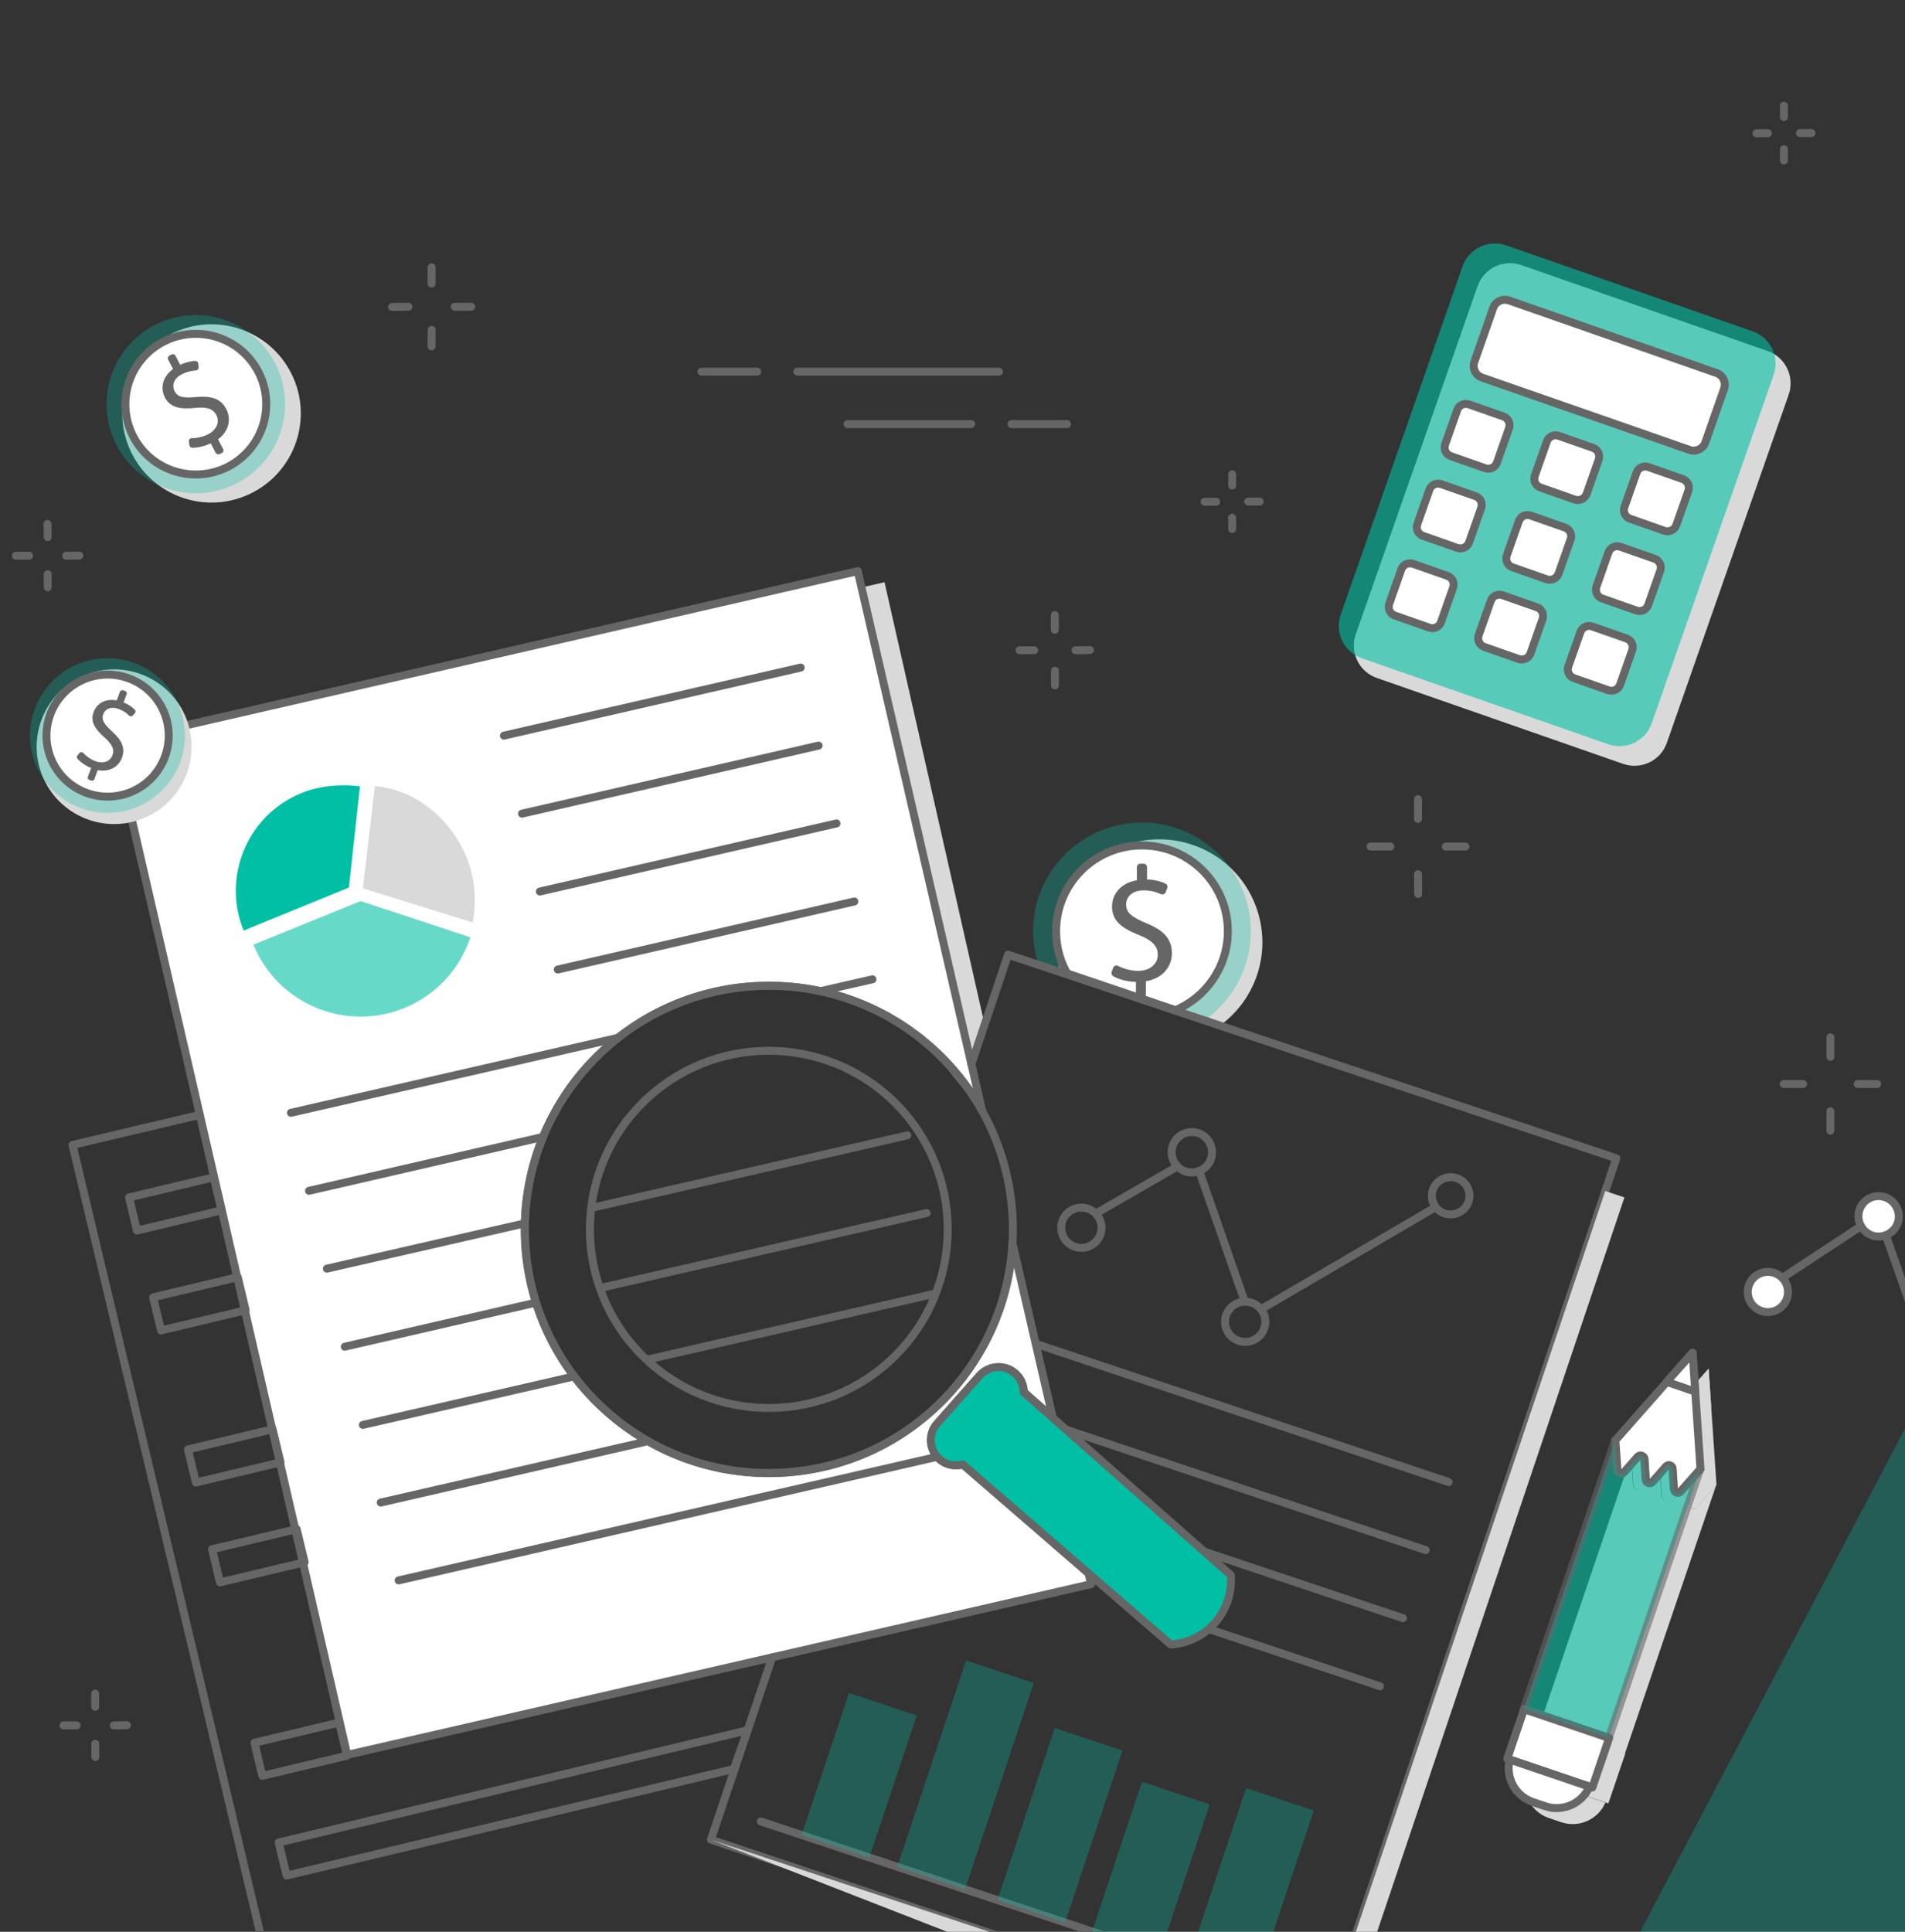 <svg width="360" height="365" viewBox="0 0 360 365" fill="none" xmlns="http://www.w3.org/2000/svg">
    <rect x="0" y="0" width="360" height="365" fill="#333333" stroke="none"/>
    <g clip-path="url(#clip0_2154_718)">
        <path d="M159.821 177.788L26.58 142.263L167.152 110.006L186.085 193.667L182.455 206.207L159.821 177.788Z" fill="#D9D9D9"/>
        <path d="M181.992 276.688C180.497 277.115 178.825 276.795 177.579 275.694C175.622 273.953 175.408 270.969 177.152 268.979L185.159 259.921C186.903 257.967 189.893 257.754 191.886 259.494C192.953 260.418 193.487 261.732 193.487 263.082L193.523 263.047L198.968 267.878L198.932 267.807L191.458 235.409L191.352 234.982C190.035 257.896 171.743 276.759 148.219 278.251C122.809 279.85 100.887 260.596 99.286 235.195C97.684 209.831 116.973 187.947 142.418 186.349C160.711 185.177 177.188 194.839 185.586 209.795L185.48 209.333L162.098 107.91L21.526 140.167L65.62 331.574L206.192 299.318L205.694 297.222L181.992 276.688Z" fill="white" stroke="#666666" stroke-width="1.503" stroke-miterlimit="10" stroke-linecap="round" stroke-linejoin="round"/>
        <g opacity="0.6">
            <path d="M68.144 170.251L47.895 178.492C52.45 189.647 65.226 195.011 76.4 190.464C82.557 187.942 86.934 182.969 88.892 177.107L68.144 170.251Z" fill="#00BFA5"/>
        </g>
        <path d="M68.571 167.838L89.319 174.304C90.422 168.726 89.355 162.758 85.867 157.714C82.379 152.669 77.148 149.117 70.849 148.513L68.571 167.838Z" fill="#D9D9D9"/>
        <path d="M65.932 167.694L68.032 148.582C64.651 148.084 60.381 148.439 57 149.825C46.786 153.981 41.875 165.633 46.039 175.829L65.932 167.694Z" fill="#00BFA5"/>
        <path d="M95.228 138.994L151.314 126.134" stroke="#666666" stroke-width="1.503" stroke-miterlimit="10" stroke-linecap="round" stroke-linejoin="round"/>
        <path d="M98.645 153.738L154.696 140.878" stroke="#666666" stroke-width="1.503" stroke-miterlimit="10" stroke-linecap="round" stroke-linejoin="round"/>
        <path d="M102.026 168.445L158.077 155.585" stroke="#666666" stroke-width="1.503" stroke-miterlimit="10" stroke-linecap="round" stroke-linejoin="round"/>
        <path d="M105.405 183.187L161.456 170.327" stroke="#666666" stroke-width="1.503" stroke-miterlimit="10" stroke-linecap="round" stroke-linejoin="round"/>
        <path d="M155.229 187.237L164.873 185.034" stroke="#666666" stroke-width="1.503" stroke-miterlimit="10" stroke-linecap="round" stroke-linejoin="round"/>
        <path d="M54.98 210.258L116.831 196.083" stroke="#666666" stroke-width="1.503" stroke-miterlimit="10" stroke-linecap="round" stroke-linejoin="round"/>
        <path d="M58.395 224.999L102.666 214.804" stroke="#666666" stroke-width="1.503" stroke-miterlimit="10" stroke-linecap="round" stroke-linejoin="round"/>
        <path d="M111.919 228.197L171.457 214.52" stroke="#666666" stroke-width="1.503" stroke-miterlimit="10" stroke-linecap="round" stroke-linejoin="round"/>
        <path d="M61.774 239.707L99.177 231.145" stroke="#666666" stroke-width="1.503" stroke-miterlimit="10" stroke-linecap="round" stroke-linejoin="round"/>
        <path d="M113.414 243.366L175.124 229.192" stroke="#666666" stroke-width="1.503" stroke-miterlimit="10" stroke-linecap="round" stroke-linejoin="round"/>
        <path d="M65.156 254.449L101.243 246.136" stroke="#666666" stroke-width="1.503" stroke-miterlimit="10" stroke-linecap="round" stroke-linejoin="round"/>
        <path d="M122.453 256.866L176.333 244.503" stroke="#666666" stroke-width="1.503" stroke-miterlimit="10" stroke-linecap="round" stroke-linejoin="round"/>
        <path d="M68.573 269.229L108.503 260.063" stroke="#666666" stroke-width="1.503" stroke-miterlimit="10" stroke-linecap="round" stroke-linejoin="round"/>
        <path d="M71.954 283.899L121.777 272.46" stroke="#666666" stroke-width="1.503" stroke-miterlimit="10" stroke-linecap="round" stroke-linejoin="round"/>
        <path d="M75.333 298.607L177.043 275.268" stroke="#666666" stroke-width="1.503" stroke-miterlimit="10" stroke-linecap="round" stroke-linejoin="round"/>
        <path d="M200.39 183.652C199.216 179.744 199.251 175.445 200.782 171.325C204.483 161.235 215.693 156.084 225.8 159.779C235.907 163.474 241.067 174.664 237.366 184.753C235.978 188.518 233.558 191.574 230.533 193.776L200.39 183.652Z" fill="#D9D9D9"/>
        <path opacity="0.3" d="M227.547 192.817C232.885 189.123 236.373 182.941 236.373 175.943C236.373 164.611 227.156 155.41 215.803 155.41C204.451 155.41 195.233 164.611 195.233 175.943C195.233 178.146 195.589 180.277 196.23 182.266L227.547 192.817Z" fill="#00BFA5"/>
        <path d="M201.677 183.931C200.324 181.586 199.577 178.851 199.577 175.938C199.577 166.986 206.837 159.739 215.805 159.739C224.773 159.739 232.033 166.986 232.033 175.938C232.033 182.652 227.941 188.407 222.14 190.858L201.677 183.931Z" fill="white" stroke="#666666" stroke-width="1.503" stroke-miterlimit="10" stroke-linecap="round" stroke-linejoin="round"/>
        <path d="M214.663 187.983V185.532C213.098 185.497 211.496 185.07 210.393 184.466C210.108 184.289 209.966 183.969 210.073 183.649L210.357 182.868C210.5 182.477 210.962 182.299 211.318 182.512C212.35 183.045 213.703 183.436 215.09 183.436C217.297 183.436 218.792 182.157 218.792 180.381C218.792 178.676 217.582 177.61 215.268 176.686C212.101 175.443 210.144 174.022 210.144 171.322C210.144 168.764 211.994 166.811 214.841 166.313V163.862C214.841 163.471 215.162 163.187 215.517 163.187H216.087C216.478 163.187 216.763 163.507 216.763 163.862V166.171C218.293 166.207 219.397 166.562 220.251 166.953C220.571 167.095 220.713 167.486 220.571 167.805L220.286 168.551C220.144 168.942 219.717 169.084 219.361 168.942C218.649 168.587 217.546 168.232 216.122 168.232C213.738 168.232 212.813 169.653 212.813 170.896C212.813 172.495 213.952 173.312 216.656 174.448C219.859 175.763 221.461 177.361 221.461 180.132C221.461 182.584 219.752 184.893 216.55 185.39V187.912C216.55 188.303 216.229 188.587 215.873 188.587H215.304C214.984 188.694 214.663 188.374 214.663 187.983Z" fill="#666666"/>
        <path d="M183.56 201.091L190.499 180.38L305.448 218.854L249.291 386.069L134.342 347.595L145.908 313.172" stroke="#666666" stroke-width="1.503" stroke-miterlimit="10" stroke-linecap="round" stroke-linejoin="round"/>
        <path d="M303.349 225.035L306.979 226.243L250.821 392.996L134.342 347.595L249.291 385.607L303.349 225.035Z" fill="#D9D9D9"/>
        <path d="M196.194 254.059L273.776 280.027" stroke="#666666" stroke-width="1.503" stroke-miterlimit="10" stroke-linecap="round" stroke-linejoin="round"/>
        <path d="M200.891 269.938L269.433 292.886" stroke="#666666" stroke-width="1.503" stroke-miterlimit="10" stroke-linecap="round" stroke-linejoin="round"/>
        <path d="M228.009 293.313L265.127 305.747" stroke="#666666" stroke-width="1.503" stroke-miterlimit="10" stroke-linecap="round" stroke-linejoin="round"/>
        <path d="M228.578 307.842L260.785 318.606" stroke="#666666" stroke-width="1.503" stroke-miterlimit="10" stroke-linecap="round" stroke-linejoin="round"/>
        <path d="M206.202 235.297C208.042 234.28 208.707 231.967 207.689 230.13C206.67 228.294 204.353 227.629 202.513 228.646C200.673 229.663 200.007 231.976 201.026 233.813C202.045 235.649 204.362 236.314 206.202 235.297Z" stroke="#666666" stroke-width="1.503" stroke-miterlimit="10" stroke-linecap="round" stroke-linejoin="round"/>
        <path d="M237.097 253.103C238.955 252.119 239.661 249.818 238.674 247.964C237.688 246.109 235.383 245.405 233.525 246.389C231.668 247.374 230.962 249.675 231.948 251.529C232.934 253.383 235.24 254.088 237.097 253.103Z" stroke="#666666" stroke-width="1.503" stroke-miterlimit="10" stroke-linecap="round" stroke-linejoin="round"/>
        <path d="M274.88 229.376C276.802 228.965 278.03 227.092 277.622 225.192C277.214 223.293 275.325 222.087 273.403 222.498C271.482 222.909 270.254 224.782 270.662 226.682C271.07 228.581 272.959 229.787 274.88 229.376Z" stroke="#666666" stroke-width="1.503" stroke-miterlimit="10" stroke-linecap="round" stroke-linejoin="round"/>
        <path d="M221.495 216.9C221.068 218.96 222.349 220.985 224.413 221.447C226.477 221.873 228.506 220.594 228.969 218.534C229.396 216.473 228.114 214.448 226.05 213.987C223.986 213.525 221.958 214.839 221.495 216.9Z" stroke="#666666" stroke-width="1.503" stroke-miterlimit="10" stroke-linecap="round" stroke-linejoin="round"/>
        <path d="M207.508 229.048L222.526 220.38" stroke="#666666" stroke-width="1.503" stroke-miterlimit="10" stroke-linecap="round" stroke-linejoin="round"/>
        <path d="M226.62 221.233L235.233 245.923" stroke="#666666" stroke-width="1.503" stroke-miterlimit="10" stroke-linecap="round" stroke-linejoin="round"/>
        <path d="M238.292 247.379L271.282 228.089" stroke="#666666" stroke-width="1.503" stroke-miterlimit="10" stroke-linecap="round" stroke-linejoin="round"/>
        <path d="M143.774 344.15L244.915 377.756" stroke="#666666" stroke-width="1.503" stroke-miterlimit="10" stroke-linecap="round" stroke-linejoin="round"/>
        <path opacity="0.3" d="M173.235 324.135L160.438 319.881L151.486 346.711L164.283 350.965L173.235 324.135Z" fill="#00BFA5"/>
        <path opacity="0.3" d="M212.123 330.756L199.326 326.502L188.485 358.994L201.282 363.249L212.123 330.756Z" fill="#00BFA5"/>
        <path opacity="0.3" d="M228.61 340.912L215.812 336.658L206.377 364.937L219.175 369.191L228.61 340.912Z" fill="#00BFA5"/>
        <path opacity="0.3" d="M248.275 342.1L235.478 337.845L224.423 370.978L237.22 375.233L248.275 342.1Z" fill="#00BFA5"/>
        <path opacity="0.3" d="M195.371 317.996L182.574 313.741L169.574 352.705L182.371 356.96L195.371 317.996Z" fill="#00BFA5"/>
        <path d="M169.194 256.146C182.397 242.967 182.397 221.599 169.194 208.419C155.992 195.24 134.585 195.24 121.382 208.419C108.18 221.599 108.18 242.967 121.382 256.146C134.585 269.326 155.992 269.326 169.194 256.146Z" stroke="#666666" stroke-width="1.503" stroke-miterlimit="10" stroke-linecap="round" stroke-linejoin="round"/>
        <path d="M177.902 264.838C195.913 246.858 195.913 217.708 177.902 199.728C159.89 181.748 130.688 181.748 112.676 199.728C94.665 217.708 94.665 246.858 112.676 264.838C130.688 282.817 159.89 282.817 177.902 264.838Z" stroke="#666666" stroke-width="1.503" stroke-miterlimit="10" stroke-linecap="round" stroke-linejoin="round"/>
        <path d="M193.454 263.046C193.418 261.767 192.884 260.453 191.817 259.494C189.859 257.753 186.834 257.966 185.091 259.92L177.083 268.979C175.34 270.933 175.553 273.952 177.51 275.693C178.756 276.794 180.429 277.114 181.923 276.688L221.248 310.72C227.938 310.294 233.027 304.539 232.6 297.86V297.612L193.454 263.046Z" fill="#00BFA5" stroke="#666666" stroke-width="1.503" stroke-miterlimit="10" stroke-linecap="round" stroke-linejoin="round"/>
        <path d="M201.283 376.583L59.857 410.154L13.699 216.331L37.757 210.647" stroke="#666666" stroke-width="1.503" stroke-miterlimit="10" stroke-linecap="round" stroke-linejoin="round"/>
        <path d="M40.378 222.442L24.386 226.251L25.881 232.506L41.873 228.697L40.378 222.442Z" stroke="#666666" stroke-width="1.503" stroke-miterlimit="10" stroke-linecap="round" stroke-linejoin="round"/>
        <path d="M44.933 241.311L28.94 245.12L30.436 251.375L46.428 247.565L44.933 241.311Z" stroke="#666666" stroke-width="1.503" stroke-miterlimit="10" stroke-linecap="round" stroke-linejoin="round"/>
        <path d="M51.516 270.05L35.523 273.86L37.019 280.114L53.011 276.305L51.516 270.05Z" stroke="#666666" stroke-width="1.503" stroke-miterlimit="10" stroke-linecap="round" stroke-linejoin="round"/>
        <path d="M56.071 288.917L40.078 292.726L41.573 298.981L57.566 295.171L56.071 288.917Z" stroke="#666666" stroke-width="1.503" stroke-miterlimit="10" stroke-linecap="round" stroke-linejoin="round"/>
        <path d="M64.079 325.472L48.086 329.281L49.581 335.536L65.574 331.726L64.079 325.472Z" stroke="#666666" stroke-width="1.503" stroke-miterlimit="10" stroke-linecap="round" stroke-linejoin="round"/>
        <path d="M138.682 334.239L54.161 354.381L52.666 348.129L141.28 326.92L138.682 334.239Z" stroke="#666666" stroke-width="1.503" stroke-miterlimit="10" stroke-linecap="round" stroke-linejoin="round"/>
        <path opacity="0.3" d="M306 372.5L365.374 372.43L365.221 260.01L306 372.5Z" fill="#00BFA5"/>
        <path d="M291.055 325.918L287.864 335.304L303.94 340.75L307.131 331.364L291.055 325.918Z" fill="#D9D9D9"/>
        <path d="M288.331 335.481C287.477 338.856 289.363 342.373 292.708 343.51L295.021 344.291C298.366 345.428 301.996 343.794 303.384 340.597L288.331 335.481Z" fill="#D9D9D9"/>
        <path d="M319.113 280.524L319.362 284.396C319.397 285.036 320.216 285.32 320.643 284.823L324.38 280.595L322.885 258.605L308.294 275.16L308.685 280.773C308.721 281.412 309.539 281.696 309.966 281.199L312.529 278.286C312.956 277.789 313.739 278.073 313.81 278.712L314.059 282.585C314.095 283.224 314.913 283.508 315.34 283.011L317.903 280.098C318.258 279.601 319.077 279.885 319.113 280.524Z" fill="#D9D9D9"/>
        <path d="M319.363 284.397L319.114 280.525C319.078 279.885 318.26 279.601 317.833 280.098L315.27 283.011C314.843 283.509 314.06 283.225 313.989 282.585L313.74 278.713C313.705 278.074 312.886 277.789 312.459 278.287L309.897 281.2C309.47 281.697 308.687 281.413 308.616 280.773L308.224 275.196L290.964 325.961L307.05 331.396L324.31 280.631L320.573 284.859C320.217 285.285 319.399 285.036 319.363 284.397Z" fill="#D9D9D9"/>
        <path d="M323.384 265.923L322.886 258.605L318.01 264.111L323.384 265.923Z" fill="#D9D9D9"/>
        <path d="M288.028 322.909L284.837 332.296L300.912 337.742L304.104 328.356L288.028 322.909Z" fill="white" stroke="#666666" stroke-width="1.503" stroke-miterlimit="10" stroke-linecap="round" stroke-linejoin="round"/>
        <path d="M285.305 332.462C284.451 335.837 286.337 339.354 289.682 340.49L291.996 341.272C295.341 342.409 298.971 340.775 300.359 337.577L285.305 332.462Z" fill="white" stroke="#666666" stroke-width="1.503" stroke-miterlimit="10" stroke-linecap="round" stroke-linejoin="round"/>
        <path d="M316.088 277.505L316.337 281.377C316.373 282.017 317.191 282.301 317.618 281.804L321.355 277.576L319.86 255.586L305.269 272.141L305.661 277.754C305.696 278.393 306.515 278.677 306.942 278.18L309.504 275.267C309.931 274.77 310.714 275.054 310.785 275.693L311.035 279.565C311.07 280.205 311.889 280.489 312.316 279.992L314.878 277.079C315.269 276.617 316.052 276.866 316.088 277.505Z" fill="white" stroke="#666666" stroke-width="1.503" stroke-miterlimit="10" stroke-linecap="round" stroke-linejoin="round"/>
        <path opacity="0.6" d="M316.337 281.378L316.088 277.505C316.053 276.866 315.234 276.582 314.807 277.079L312.245 279.992C311.818 280.489 311.035 280.205 310.964 279.566L310.714 275.694C310.679 275.054 309.86 274.77 309.433 275.267L306.871 278.18C306.444 278.678 305.661 278.393 305.59 277.754L305.198 272.177L287.938 322.941L304.024 328.377L321.284 277.612L317.547 281.839C317.191 282.301 316.409 282.017 316.337 281.378Z" fill="#00BFA5" stroke="#666666" stroke-width="1.503" stroke-miterlimit="10" stroke-linecap="round" stroke-linejoin="round"/>
        <path d="M320.36 262.94L319.862 255.586L314.986 261.093L320.36 262.94Z" fill="white" stroke="#666666" stroke-width="1.503" stroke-miterlimit="10" stroke-linecap="round" stroke-linejoin="round"/>
        <path d="M334.037 66.321L287.488 50.086C284.107 48.914 280.406 50.69 279.232 54.065L256.206 119.857C255.032 123.232 256.811 126.926 260.192 128.099L306.741 144.334C310.122 145.506 313.823 143.73 314.998 140.355L338.023 74.563C339.197 71.188 337.418 67.493 334.037 66.321Z" fill="#D9D9D9"/>
        <path opacity="0.6" d="M303.896 140.608L257.347 124.374C253.967 123.201 252.187 119.507 253.362 116.132L276.387 50.34C277.561 46.965 281.263 45.189 284.643 46.361L331.192 62.596C334.573 63.768 336.353 67.463 335.178 70.838L312.153 136.63C310.943 140.005 307.277 141.816 303.896 140.608Z" fill="#00BFA5"/>
        <path d="M319.3 85.011L280.047 71.334C278.837 70.907 278.196 69.593 278.623 68.35L282.182 58.19C282.609 56.982 283.926 56.342 285.172 56.769L324.389 70.481C325.599 70.907 326.24 72.222 325.813 73.465L322.254 83.625C321.827 84.797 320.51 85.437 319.3 85.011Z" fill="white" stroke="#666666" stroke-width="1.503" stroke-miterlimit="10" stroke-linecap="round" stroke-linejoin="round"/>
        <path d="M280.649 88.458L274.172 86.185C273.247 85.865 272.784 84.87 273.104 83.947L275.382 77.481C275.702 76.558 276.699 76.096 277.624 76.415L284.101 78.689C285.026 79.009 285.489 80.003 285.169 80.927L282.891 87.392C282.606 88.316 281.574 88.778 280.649 88.458Z" fill="white" stroke="#666666" stroke-width="1.503" stroke-miterlimit="10" stroke-linecap="round" stroke-linejoin="round"/>
        <path d="M297.591 94.388L291.114 92.115C290.189 91.795 289.726 90.8 290.047 89.877L292.324 83.411C292.645 82.488 293.641 82.026 294.566 82.346L301.043 84.619C301.969 84.939 302.431 85.933 302.111 86.857L299.833 93.323C299.513 94.211 298.517 94.708 297.591 94.388Z" fill="white" stroke="#666666" stroke-width="1.503" stroke-miterlimit="10" stroke-linecap="round" stroke-linejoin="round"/>
        <path d="M314.535 100.287L308.058 98.013C307.132 97.694 306.67 96.699 306.99 95.775L309.268 89.31C309.588 88.386 310.584 87.924 311.51 88.244L317.987 90.517C318.912 90.837 319.375 91.832 319.054 92.756L316.777 99.221C316.456 100.109 315.46 100.607 314.535 100.287Z" fill="white" stroke="#666666" stroke-width="1.503" stroke-miterlimit="10" stroke-linecap="round" stroke-linejoin="round"/>
        <path d="M275.388 103.522L268.911 101.248C267.986 100.928 267.523 99.934 267.843 99.01L270.121 92.544C270.441 91.621 271.438 91.159 272.363 91.479L278.84 93.752C279.765 94.072 280.228 95.067 279.908 95.99L277.63 102.456C277.31 103.38 276.278 103.841 275.388 103.522Z" fill="white" stroke="#666666" stroke-width="1.503" stroke-miterlimit="10" stroke-linecap="round" stroke-linejoin="round"/>
        <path d="M292.29 109.452L285.813 107.178C284.888 106.858 284.425 105.864 284.746 104.94L287.023 98.475C287.344 97.551 288.34 97.089 289.265 97.409L295.742 99.683C296.668 100.002 297.13 100.997 296.81 101.921L294.532 108.386C294.212 109.274 293.216 109.772 292.29 109.452Z" fill="white" stroke="#666666" stroke-width="1.503" stroke-miterlimit="10" stroke-linecap="round" stroke-linejoin="round"/>
        <path d="M309.232 115.351L302.755 113.078C301.83 112.758 301.367 111.763 301.687 110.84L303.965 104.374C304.285 103.451 305.282 102.989 306.207 103.308L312.684 105.582C313.609 105.902 314.072 106.896 313.752 107.82L311.474 114.286C311.154 115.209 310.157 115.671 309.232 115.351Z" fill="white" stroke="#666666" stroke-width="1.503" stroke-miterlimit="10" stroke-linecap="round" stroke-linejoin="round"/>
        <path d="M270.08 118.581L263.603 116.308C262.678 115.988 262.215 114.993 262.536 114.07L264.813 107.604C265.134 106.68 266.13 106.219 267.055 106.538L273.532 108.812C274.458 109.132 274.92 110.126 274.6 111.05L272.322 117.515C272.002 118.439 271.006 118.936 270.08 118.581Z" fill="white" stroke="#666666" stroke-width="1.503" stroke-miterlimit="10" stroke-linecap="round" stroke-linejoin="round"/>
        <path d="M286.985 124.512L280.508 122.238C279.582 121.919 279.12 120.924 279.44 120L281.718 113.535C282.038 112.611 283.034 112.149 283.96 112.469L290.437 114.743C291.362 115.062 291.825 116.057 291.504 116.981L289.227 123.446C288.942 124.334 287.91 124.832 286.985 124.512Z" fill="white" stroke="#666666" stroke-width="1.503" stroke-miterlimit="10" stroke-linecap="round" stroke-linejoin="round"/>
        <path d="M303.926 130.41L297.449 128.137C296.524 127.817 296.061 126.822 296.381 125.899L298.659 119.433C298.979 118.51 299.976 118.048 300.901 118.368L307.378 120.641C308.303 120.961 308.766 121.956 308.446 122.879L306.168 129.345C305.848 130.268 304.851 130.73 303.926 130.41Z" fill="white" stroke="#666666" stroke-width="1.503" stroke-miterlimit="10" stroke-linecap="round" stroke-linejoin="round"/>
        <path d="M160.177 80.129H183.522" stroke="#666666" stroke-width="1.503" stroke-miterlimit="10" stroke-linecap="round" stroke-linejoin="round"/>
        <path d="M191.14 80.129H201.638" stroke="#666666" stroke-width="1.503" stroke-miterlimit="10" stroke-linecap="round" stroke-linejoin="round"/>
        <path d="M188.79 70.217H150.675" stroke="#666666" stroke-width="1.503" stroke-miterlimit="10" stroke-linecap="round" stroke-linejoin="round"/>
        <path d="M143.096 70.217H132.562" stroke="#666666" stroke-width="1.503" stroke-miterlimit="10" stroke-linecap="round" stroke-linejoin="round"/>
        <path d="M199.326 116.222V118.993" stroke="#666666" stroke-width="1.503" stroke-miterlimit="10" stroke-linecap="round" stroke-linejoin="round"/>
        <path d="M192.671 122.867H195.447" stroke="#666666" stroke-width="1.503" stroke-miterlimit="10" stroke-linecap="round" stroke-linejoin="round"/>
        <path d="M199.36 129.509V126.738" stroke="#666666" stroke-width="1.503" stroke-miterlimit="10" stroke-linecap="round" stroke-linejoin="round"/>
        <path d="M205.981 122.829L203.241 122.865" stroke="#666666" stroke-width="1.503" stroke-miterlimit="10" stroke-linecap="round" stroke-linejoin="round"/>
        <path d="M337.12 19.985V22.115" stroke="#666666" stroke-width="1.503" stroke-miterlimit="10" stroke-linecap="round" stroke-linejoin="round"/>
        <path d="M331.926 25.172H334.095" stroke="#666666" stroke-width="1.503" stroke-miterlimit="10" stroke-linecap="round" stroke-linejoin="round"/>
        <path d="M337.12 30.322V28.192" stroke="#666666" stroke-width="1.503" stroke-miterlimit="10" stroke-linecap="round" stroke-linejoin="round"/>
        <path d="M342.315 25.136H340.146" stroke="#666666" stroke-width="1.503" stroke-miterlimit="10" stroke-linecap="round" stroke-linejoin="round"/>
        <path d="M232.851 89.615V91.745" stroke="#666666" stroke-width="1.503" stroke-miterlimit="10" stroke-linecap="round" stroke-linejoin="round"/>
        <path d="M227.653 94.801H229.823" stroke="#666666" stroke-width="1.503" stroke-miterlimit="10" stroke-linecap="round" stroke-linejoin="round"/>
        <path d="M232.851 99.952V97.822" stroke="#666666" stroke-width="1.503" stroke-miterlimit="10" stroke-linecap="round" stroke-linejoin="round"/>
        <path d="M238.043 94.766H235.873" stroke="#666666" stroke-width="1.503" stroke-miterlimit="10" stroke-linecap="round" stroke-linejoin="round"/>
        <path d="M345.909 196.009V199.669" stroke="#666666" stroke-width="1.503" stroke-miterlimit="10" stroke-linecap="round" stroke-linejoin="round"/>
        <path d="M337.083 204.819H340.749" stroke="#666666" stroke-width="1.503" stroke-miterlimit="10" stroke-linecap="round" stroke-linejoin="round"/>
        <path d="M345.909 213.629V209.97" stroke="#666666" stroke-width="1.503" stroke-miterlimit="10" stroke-linecap="round" stroke-linejoin="round"/>
        <path d="M354.733 204.82H351.068" stroke="#666666" stroke-width="1.503" stroke-miterlimit="10" stroke-linecap="round" stroke-linejoin="round"/>
        <path d="M81.562 50.5V53.59" stroke="#666666" stroke-width="1.503" stroke-miterlimit="10" stroke-linecap="round" stroke-linejoin="round"/>
        <path d="M74.091 57.995L77.187 57.959" stroke="#666666" stroke-width="1.503" stroke-miterlimit="10" stroke-linecap="round" stroke-linejoin="round"/>
        <path d="M81.562 65.456V62.329" stroke="#666666" stroke-width="1.503" stroke-miterlimit="10" stroke-linecap="round" stroke-linejoin="round"/>
        <path d="M89.038 57.959H85.942" stroke="#666666" stroke-width="1.503" stroke-miterlimit="10" stroke-linecap="round" stroke-linejoin="round"/>
        <path d="M8.979 99L9.015 101.487" stroke="#666666" stroke-width="1.503" stroke-miterlimit="10" stroke-linecap="round" stroke-linejoin="round"/>
        <path d="M3 105.005H5.491" stroke="#666666" stroke-width="1.503" stroke-miterlimit="10" stroke-linecap="round" stroke-linejoin="round"/>
        <path d="M9.014 110.973V108.487" stroke="#666666" stroke-width="1.503" stroke-miterlimit="10" stroke-linecap="round" stroke-linejoin="round"/>
        <path d="M14.993 104.969L12.502 105.005" stroke="#666666" stroke-width="1.503" stroke-miterlimit="10" stroke-linecap="round" stroke-linejoin="round"/>
        <path d="M17.98 320V322.487" stroke="#666666" stroke-width="1.503" stroke-miterlimit="10" stroke-linecap="round" stroke-linejoin="round"/>
        <path d="M12 326.004H14.491" stroke="#666666" stroke-width="1.503" stroke-miterlimit="10" stroke-linecap="round" stroke-linejoin="round"/>
        <path d="M18.015 331.972V329.486" stroke="#666666" stroke-width="1.503" stroke-miterlimit="10" stroke-linecap="round" stroke-linejoin="round"/>
        <path d="M23.993 325.969L21.502 326.004" stroke="#666666" stroke-width="1.503" stroke-miterlimit="10" stroke-linecap="round" stroke-linejoin="round"/>
        <path d="M267.967 151V154.73" stroke="#666666" stroke-width="1.503" stroke-miterlimit="10" stroke-linecap="round" stroke-linejoin="round"/>
        <path d="M259 159.952H262.737" stroke="#666666" stroke-width="1.503" stroke-miterlimit="10" stroke-linecap="round" stroke-linejoin="round"/>
        <path d="M268.002 168.905L267.967 165.175" stroke="#666666" stroke-width="1.503" stroke-miterlimit="10" stroke-linecap="round" stroke-linejoin="round"/>
        <path d="M276.936 159.952H273.234" stroke="#666666" stroke-width="1.503" stroke-miterlimit="10" stroke-linecap="round" stroke-linejoin="round"/>
        <path d="M47.404 93.232C55.768 89.136 59.221 79.047 55.117 70.699C51.013 62.35 40.906 58.904 32.543 63C24.18 67.097 20.727 77.185 24.831 85.534C28.935 93.882 39.041 97.329 47.404 93.232Z" fill="#D9D9D9"/>
        <path opacity="0.3" d="M43.199 92.03C51.864 88.614 56.115 78.833 52.693 70.183C49.271 61.534 39.473 57.291 30.808 60.707C22.143 64.122 17.892 73.903 21.314 82.553C24.736 91.203 34.534 95.446 43.199 92.03Z" fill="#00BFA5"/>
        <path d="M44.849 87.098C50.787 82.773 52.088 74.462 47.756 68.535C43.423 62.607 35.097 61.308 29.159 65.633C23.221 69.958 21.92 78.269 26.252 84.196C30.585 90.124 38.911 91.423 44.849 87.098Z" fill="white" stroke="#666666" stroke-width="1.503" stroke-miterlimit="10" stroke-linecap="round" stroke-linejoin="round"/>
        <path d="M40.743 85.527L39.818 83.751C38.679 84.319 37.362 84.603 36.331 84.603C36.046 84.603 35.832 84.39 35.797 84.106L35.69 83.431C35.654 83.076 35.904 82.791 36.259 82.791C37.22 82.791 38.323 82.578 39.355 82.046C40.957 81.193 41.562 79.736 40.886 78.422C40.245 77.179 38.964 76.859 36.935 77.072C34.16 77.356 32.202 77.072 31.17 75.118C30.209 73.235 30.779 71.139 32.701 69.718L31.775 67.942C31.633 67.658 31.74 67.338 32.024 67.196L32.416 66.983C32.7 66.841 33.021 66.947 33.163 67.232L34.053 68.937C35.156 68.404 36.117 68.226 36.9 68.191C37.185 68.191 37.434 68.404 37.469 68.688L37.541 69.363C37.576 69.683 37.327 69.967 37.007 70.003C36.366 70.038 35.441 70.18 34.373 70.713C32.629 71.601 32.523 72.987 32.985 73.91C33.59 75.083 34.729 75.225 37.113 75.011C39.925 74.763 41.74 75.296 42.772 77.321C43.697 79.097 43.341 81.406 41.206 83.005L42.167 84.852C42.309 85.136 42.203 85.456 41.918 85.598L41.491 85.811C41.242 85.918 40.886 85.811 40.743 85.527Z" fill="#666666"/>
        <path d="M27.71 154.353C35.05 150.968 38.251 142.285 34.86 134.958C31.469 127.632 22.771 124.436 15.431 127.821C8.092 131.206 4.89 139.889 8.281 147.216C11.672 154.542 20.371 157.738 27.71 154.353Z" fill="#D9D9D9"/>
        <path opacity="0.3" d="M22.756 153.383C30.727 152.038 36.098 144.497 34.751 136.54C33.404 128.582 25.85 123.221 17.878 124.566C9.906 125.91 4.535 133.451 5.882 141.409C7.229 149.367 14.784 154.728 22.756 153.383Z" fill="#00BFA5"/>
        <path d="M25.27 149.415C31.038 146.694 33.505 139.821 30.78 134.063C28.055 128.305 21.169 125.843 15.401 128.563C9.633 131.284 7.166 138.157 9.892 143.915C12.617 149.673 19.502 152.135 25.27 149.415Z" fill="white" stroke="#666666" stroke-width="1.503" stroke-miterlimit="10" stroke-linecap="round" stroke-linejoin="round"/>
        <path d="M16.612 146.745L17.23 145.111C16.211 144.711 15.222 144.032 14.636 143.354C14.481 143.169 14.481 142.922 14.636 142.737L15.006 142.275C15.191 142.059 15.531 142.059 15.747 142.275C16.303 142.892 17.106 143.477 18.033 143.817C19.515 144.371 20.812 143.878 21.245 142.707C21.677 141.566 21.121 140.579 19.793 139.377C17.971 137.774 17.014 136.325 17.693 134.537C18.342 132.81 20.04 131.947 22.048 132.348L22.666 130.714C22.758 130.467 23.036 130.344 23.283 130.436L23.654 130.56C23.901 130.652 24.024 130.93 23.932 131.176L23.345 132.718C24.333 133.119 25.013 133.612 25.476 134.105C25.661 134.29 25.661 134.568 25.476 134.753L25.105 135.184C24.92 135.4 24.58 135.4 24.395 135.215C23.994 134.814 23.376 134.29 22.387 133.951C20.782 133.365 19.824 134.105 19.515 134.938C19.114 136.017 19.701 136.849 21.214 138.236C23.036 139.901 23.716 141.35 23.036 143.2C22.418 144.834 20.72 145.944 18.465 145.512L17.848 147.208C17.755 147.454 17.477 147.578 17.23 147.485L16.828 147.331C16.643 147.269 16.52 146.992 16.612 146.745Z" fill="#666666"/>
        <path d="M335.75 247.533C337.642 246.617 338.432 244.343 337.514 242.454C336.596 240.565 334.318 239.777 332.426 240.693C330.534 241.609 329.744 243.883 330.662 245.772C331.58 247.66 333.857 248.449 335.75 247.533Z" fill="white" stroke="#666666" stroke-width="1.503" stroke-miterlimit="10" stroke-linecap="round" stroke-linejoin="round"/>
        <path d="M351.281 229.006C350.854 231.066 352.135 233.091 354.199 233.553C356.263 233.979 358.292 232.7 358.755 230.64C359.182 228.579 357.901 226.555 355.836 226.093C353.737 225.631 351.708 226.945 351.281 229.006Z" fill="white" stroke="#666666" stroke-width="1.503" stroke-miterlimit="10" stroke-linecap="round" stroke-linejoin="round"/>
        <path d="M337.262 241.154L351.675 231.669" stroke="#666666" stroke-width="1.503" stroke-miterlimit="10" stroke-linecap="round" stroke-linejoin="round"/>
        <path d="M356.372 233.376L360.821 246.058" stroke="#666666" stroke-width="1.503" stroke-miterlimit="10" stroke-linecap="round" stroke-linejoin="round"/>
    </g>
    <defs>
        <clipPath id="clip0_2154_718">
            <rect width="360" height="365" fill="white"/>
        </clipPath>
    </defs>
</svg>
